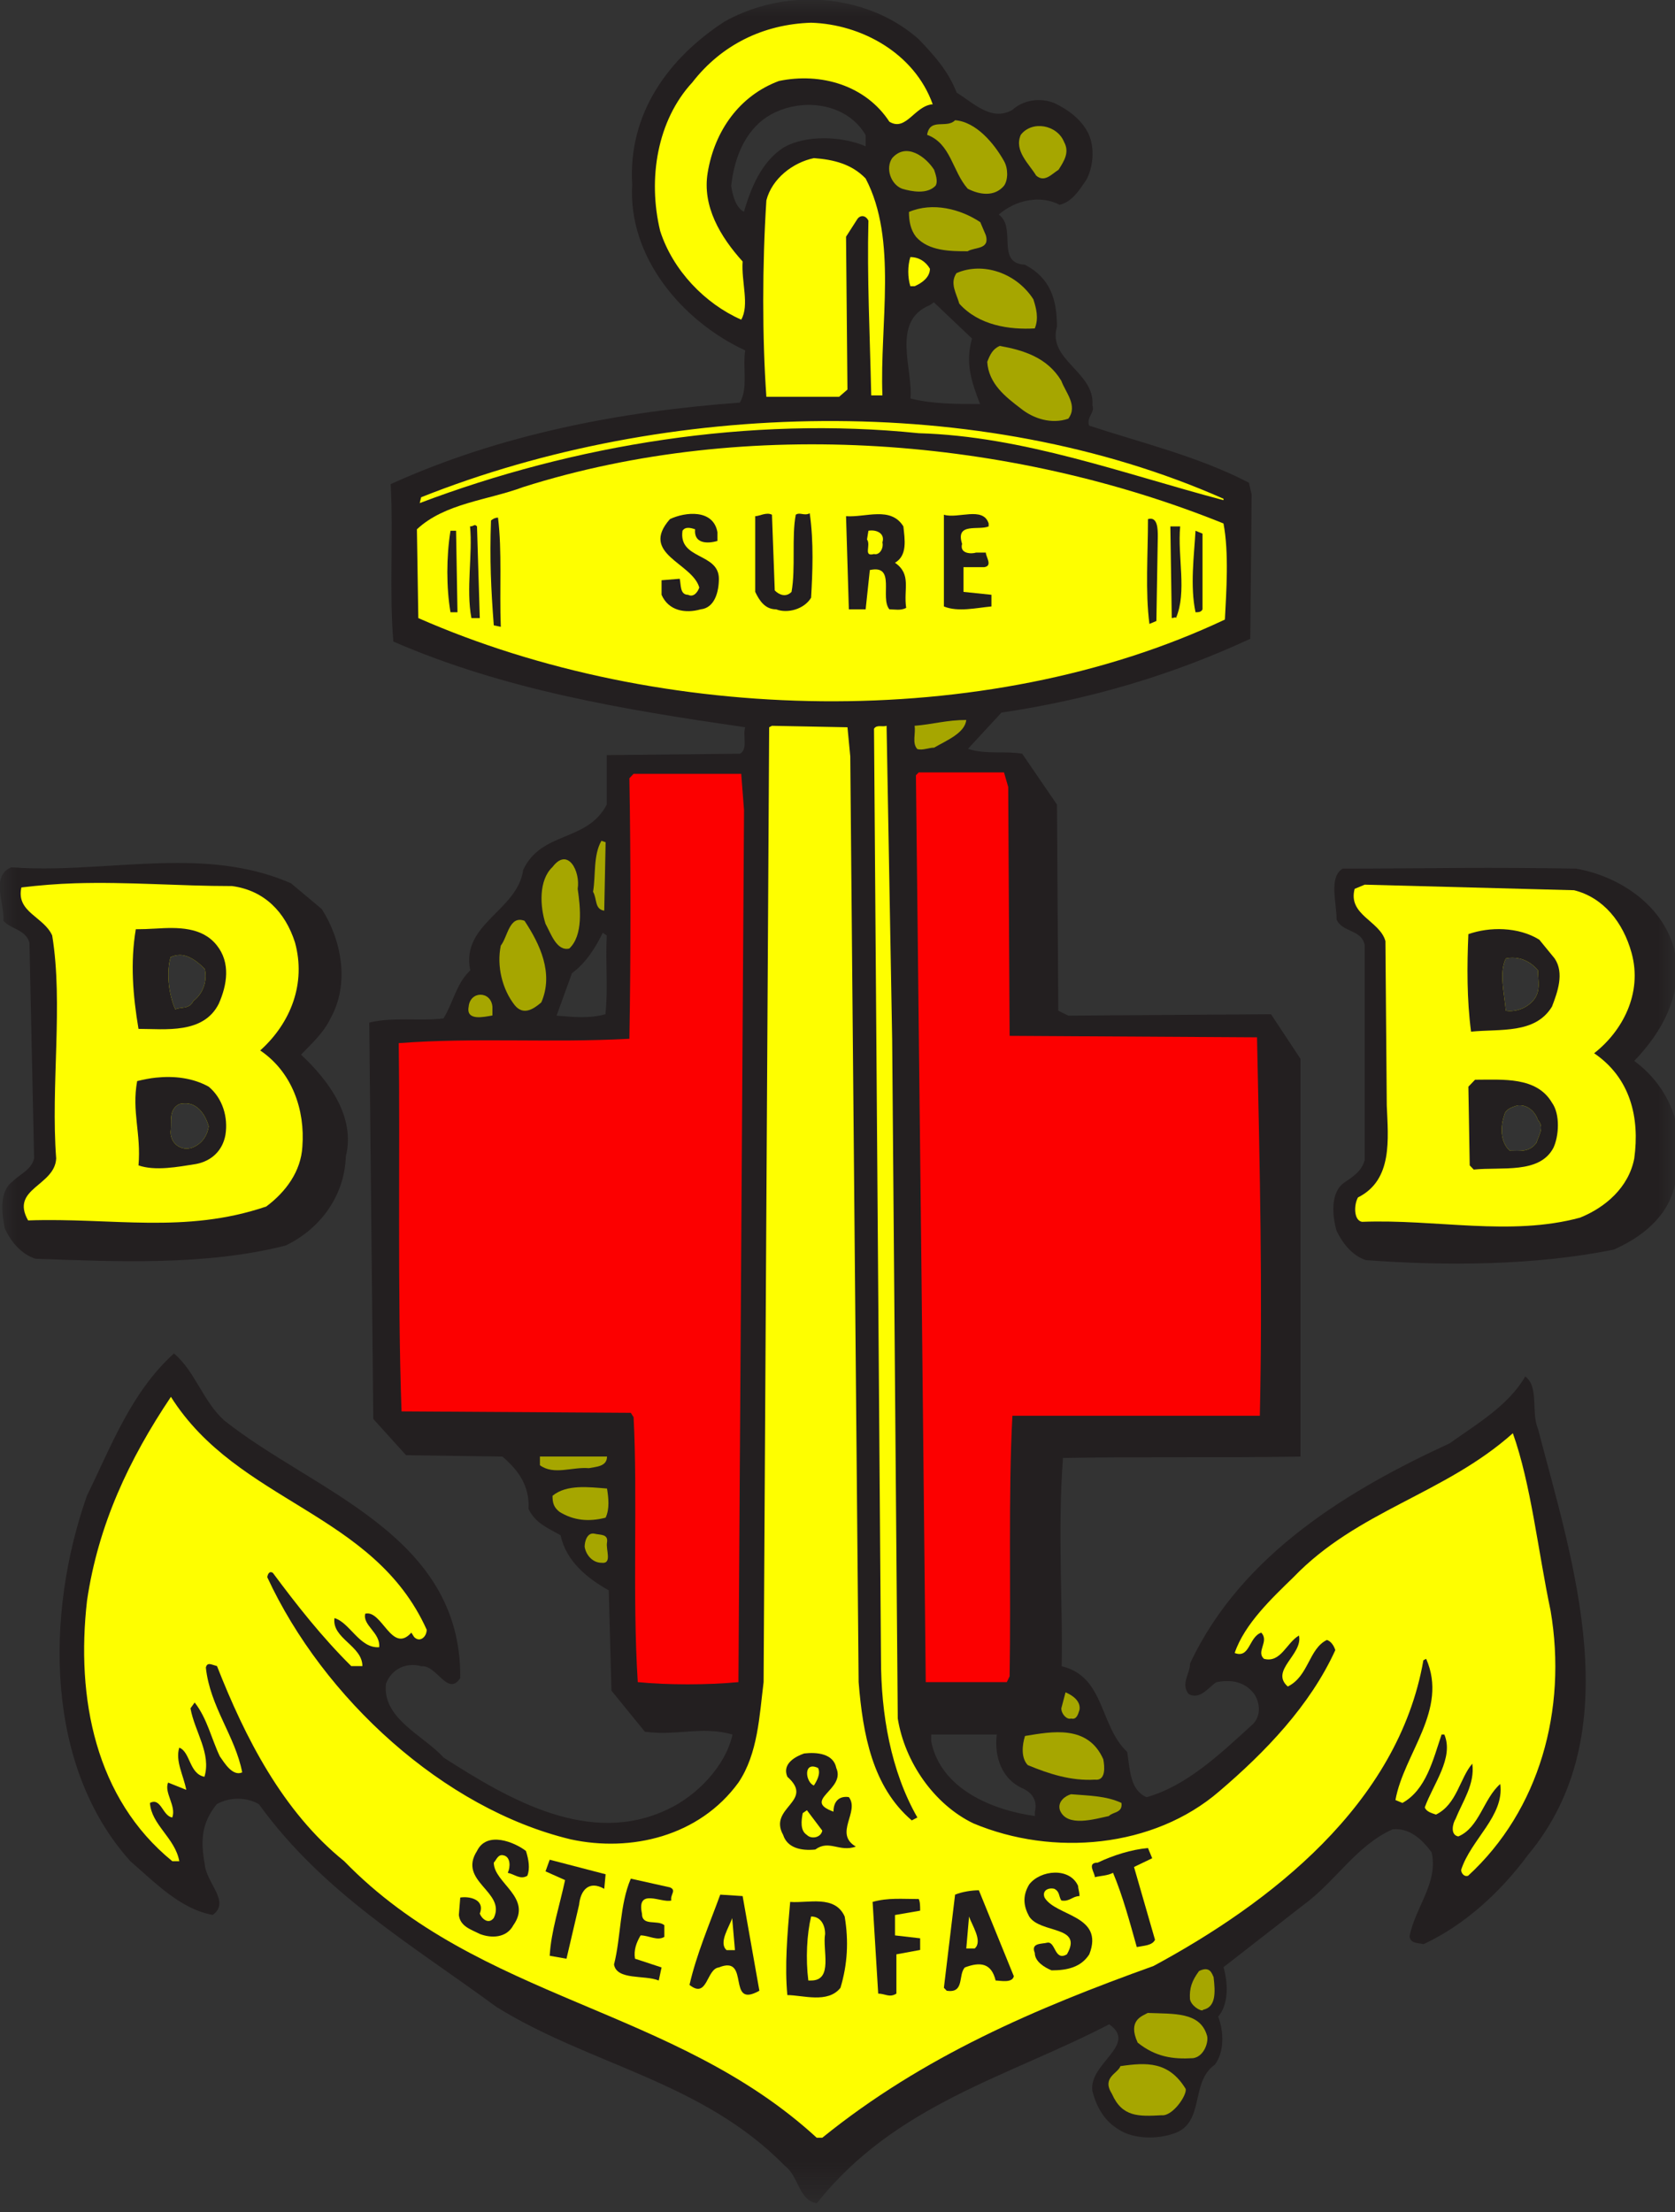 <svg width="50" height="66" viewBox="0 0 50 66" fill="none" xmlns="http://www.w3.org/2000/svg">
<rect x="0" y="0" width="50" height="66" fill="#333333" stroke="none"/>
<mask id="mask0_18_7" style="mask-type:luminance" maskUnits="userSpaceOnUse" x="0" y="0" width="50" height="66">
<path d="M0 0H50V65.581H0V0Z" fill="white"/>
</mask>
<g mask="url(#mask0_18_7)">
<path d="M23.823 2.94084e-05C23.051 0.05 22.299 0.27 21.627 0.644C19.958 1.73 18.745 3.38 18.871 5.508C18.745 7.679 20.368 9.586 22.245 10.455C22.163 10.976 22.337 11.579 22.086 12.013C18.497 12.274 14.917 12.969 11.662 14.445C11.746 15.922 11.616 17.666 11.742 19.142C15.038 20.576 18.615 21.178 22.245 21.699C22.163 21.959 22.337 22.358 22.086 22.489L18.112 22.53V24.006C17.528 25.135 16.158 24.787 15.616 25.96C15.449 27.176 13.746 27.564 14.038 28.953C13.621 29.344 13.532 29.909 13.239 30.387C12.572 30.473 11.69 30.338 11.023 30.512L11.143 42.338L12.121 43.419L14.997 43.46C15.456 43.851 15.817 44.325 15.776 45.019C15.984 45.454 16.358 45.592 16.734 45.809C16.9 46.59 17.546 47.103 18.172 47.451L18.252 50.444L19.25 51.67C20.209 51.801 20.948 51.492 21.866 51.753C21.658 52.708 20.784 53.586 19.949 53.977C17.613 55.106 15.201 53.698 13.239 52.439C12.656 51.787 11.397 51.279 11.522 50.236C11.688 49.802 12.121 49.587 12.581 49.716C13.039 49.673 13.363 50.634 13.739 50.07C13.78 45.771 9.36 44.508 6.69 42.379C6.063 41.815 5.818 40.905 5.192 40.384C3.898 41.556 3.305 43.191 2.596 44.624C1.344 48.186 1.349 52.713 3.894 55.536C4.646 56.187 5.39 56.963 6.35 57.136C6.893 56.746 6.153 56.184 6.111 55.619C5.985 54.924 6.012 54.396 6.47 53.832C6.846 53.615 7.353 53.615 7.728 53.832C9.647 56.481 12.272 58.012 14.817 59.88C17.613 61.617 20.962 62.1 23.424 64.619C23.841 64.922 23.84 65.655 24.382 65.741C26.719 62.788 30.105 61.962 33.109 60.4C33.986 61.007 32.484 61.57 32.609 62.395C32.734 62.873 32.969 63.298 33.428 63.559C33.845 63.819 34.525 63.836 35.026 63.663C35.985 63.359 35.513 62.126 36.264 61.605C36.556 61.214 36.531 60.606 36.364 60.171C36.697 59.78 36.649 59.13 36.523 58.695L38.9 56.845C39.859 56.15 40.491 55.058 41.575 54.58C42.077 54.537 42.442 54.875 42.734 55.266C42.943 56.178 42.241 56.912 42.075 57.781C42.116 57.998 42.327 57.966 42.494 58.009C43.704 57.445 44.775 56.478 45.609 55.349C48.655 51.701 46.952 46.624 45.909 42.629C45.7 42.151 45.947 41.374 45.529 41.07C45.029 41.939 44.066 42.5 43.273 43.065C40.352 44.411 37.068 46.333 35.525 49.633C35.525 49.938 35.235 50.243 35.485 50.548C35.819 50.721 36.054 50.368 36.304 50.194C36.721 50.108 37.15 50.157 37.442 50.548C37.609 50.808 37.653 51.181 37.402 51.441C36.401 52.353 35.437 53.276 34.227 53.624C33.726 53.407 33.731 52.793 33.648 52.273C32.813 51.49 32.985 50.021 31.691 49.716C31.733 47.936 31.564 45.717 31.731 43.502C33.984 43.459 36.358 43.503 38.82 43.46V31.592L37.941 30.262L31.891 30.304L31.591 30.158L31.551 24.006L30.513 22.489C30.012 22.401 29.396 22.517 28.895 22.343L29.894 21.262C32.522 20.872 34.985 20.145 37.322 19.059L37.362 14.757L37.282 14.404C35.781 13.622 34.095 13.221 32.51 12.699C32.426 12.438 32.693 12.313 32.609 12.097C32.693 11.097 31.259 10.746 31.551 9.748C31.551 8.922 31.344 8.289 30.593 7.898C29.716 7.855 30.356 6.792 29.814 6.402C30.315 5.968 31.047 5.807 31.631 6.111C32.006 6.024 32.221 5.667 32.43 5.362C32.638 4.972 32.676 4.423 32.51 4.032C32.301 3.554 31.847 3.251 31.471 3.076C31.054 2.903 30.547 2.98 30.213 3.284C29.587 3.631 29.057 3.068 28.556 2.764C28.306 2.113 27.876 1.642 27.418 1.164C26.427 0.295 25.11 -0.084 23.823 2.94084e-05ZM23.943 3.138C24.676 3.077 25.449 3.354 25.84 4.032V4.365C25.131 4.06 24.052 4.016 23.384 4.406C22.716 4.84 22.414 5.624 22.206 6.318C21.956 6.189 21.868 5.811 21.826 5.549C21.909 4.811 22.161 4.074 22.745 3.596C23.073 3.335 23.503 3.175 23.943 3.138ZM27.877 9.02L29.015 10.101C28.806 10.84 29.004 11.404 29.255 12.055C28.628 12.055 27.845 12.062 27.178 11.889C27.261 11.021 26.588 9.581 27.757 9.104L27.877 9.02ZM17.992 27.83L18.112 27.913C18.07 28.782 18.156 29.481 18.072 30.262C17.613 30.393 17.115 30.347 16.614 30.304L17.074 29.036C17.491 28.732 17.784 28.265 17.992 27.83ZM27.797 51.753H29.754C29.671 52.448 29.928 53.093 30.513 53.354C30.804 53.483 30.975 53.713 30.892 54.06V54.185C29.64 54.011 28.089 53.394 27.797 51.961V51.753Z" fill="#231F20"/>
</g>
<path d="M27.842 3.111C27.3 3.154 27.05 3.936 26.549 3.632C25.84 2.547 24.504 2.156 23.253 2.416C22.084 2.85 21.333 3.893 21.125 5.152C20.958 6.151 21.5 7.063 22.168 7.802C22.126 8.409 22.377 9.104 22.126 9.538C21.041 9.061 20.082 8.062 19.706 6.89C19.33 5.326 19.622 3.588 20.666 2.459C21.542 1.33 22.794 0.723 24.212 0.678C25.715 0.723 27.3 1.59 27.842 3.111Z" fill="#FEFE00"/>
<path d="M29.97 4.805C30.096 5.022 30.096 5.369 29.97 5.543C29.679 5.89 29.22 5.804 28.886 5.63C28.427 5.109 28.385 4.283 27.675 4.023C27.759 3.502 28.26 3.849 28.51 3.588C29.136 3.632 29.679 4.283 29.97 4.805Z" fill="#A6A600"/>
<path d="M31.765 4.24C31.932 4.544 31.765 4.805 31.598 5.066C31.39 5.195 31.181 5.456 30.93 5.239C30.722 4.892 30.263 4.5 30.471 4.023C30.805 3.588 31.557 3.719 31.765 4.24Z" fill="#A6A600"/>
<path d="M27.884 5.066C27.926 5.195 28.009 5.413 27.926 5.543C27.675 5.804 27.217 5.717 26.925 5.63C26.591 5.5 26.424 5.022 26.632 4.718C27.05 4.24 27.634 4.674 27.884 5.066Z" fill="#A6A600"/>
<path d="M25.84 5.326C26.799 7.15 26.257 9.669 26.341 11.797H26.007C25.965 9.93 25.881 8.279 25.923 6.585C25.84 6.412 25.673 6.412 25.589 6.542L25.255 7.063L25.297 11.623L25.047 11.84H22.877C22.752 10.103 22.752 7.888 22.877 5.978C23.044 5.326 23.67 4.848 24.296 4.718C24.88 4.761 25.422 4.892 25.84 5.326Z" fill="#FEFE00"/>
<path d="M29.428 7.019C29.553 7.454 29.095 7.367 28.886 7.497C28.385 7.497 27.718 7.497 27.341 7.063C27.175 6.846 27.133 6.585 27.133 6.324C27.842 6.021 28.677 6.238 29.262 6.629L29.428 7.019Z" fill="#A6A600"/>
<path d="M27.759 8.019C27.759 8.279 27.509 8.453 27.3 8.54H27.175C27.092 8.279 27.092 7.931 27.175 7.671C27.425 7.671 27.634 7.802 27.759 8.019Z" fill="#FEFE00"/>
<path d="M30.847 8.931C30.93 9.191 31.014 9.495 30.889 9.799C30.138 9.843 29.22 9.712 28.636 9.061C28.552 8.757 28.343 8.453 28.552 8.149C29.345 7.802 30.346 8.149 30.847 8.931Z" fill="#A6A600"/>
<path d="M31.681 11.362C31.807 11.71 32.182 12.101 31.89 12.492C31.39 12.666 30.847 12.492 30.471 12.188C30.013 11.84 29.512 11.45 29.47 10.798C29.553 10.581 29.637 10.407 29.846 10.321C30.555 10.45 31.264 10.667 31.681 11.362Z" fill="#A6A600"/>
<path d="M36.522 14.881V14.924C33.559 14.143 30.555 13.014 27.425 12.926C22.377 12.405 17.119 13.274 12.529 15.011L12.571 14.837C19.873 11.928 29.262 11.667 36.522 14.881Z" fill="#FEFE00"/>
<path d="M36.522 15.619C36.689 16.488 36.606 17.66 36.564 18.486C29.386 21.873 19.706 21.613 12.487 18.442L12.445 15.793C13.279 15.011 14.573 14.924 15.617 14.533C22.335 12.405 30.18 13.057 36.522 15.619Z" fill="#FEFE00"/>
<path d="M21.416 15.879V16.14C21.125 16.227 20.707 16.227 20.749 15.793C20.624 15.75 20.457 15.706 20.373 15.836C20.249 16.705 21.459 16.488 21.459 17.269C21.459 17.66 21.333 18.138 20.916 18.181C20.457 18.312 19.956 18.225 19.748 17.747V17.313L20.29 17.269C20.332 17.443 20.29 17.747 20.54 17.747C20.707 17.834 20.832 17.66 20.874 17.53C20.666 16.791 19.08 16.531 19.998 15.489C20.457 15.271 21.292 15.185 21.416 15.879Z" fill="#231F20"/>
<path d="M23.127 17.617C23.253 17.747 23.461 17.834 23.628 17.66C23.754 16.965 23.628 16.01 23.754 15.358C23.879 15.272 24.004 15.402 24.171 15.315C24.296 16.184 24.254 17.096 24.212 17.834C24.004 18.181 23.503 18.312 23.169 18.181C22.836 18.181 22.668 17.921 22.544 17.66V15.402C22.668 15.402 22.877 15.272 23.044 15.358L23.127 17.617Z" fill="#231F20"/>
<path d="M26.966 15.706C27.009 16.096 27.092 16.574 26.716 16.791C27.217 17.139 26.966 17.574 27.05 18.138C26.883 18.225 26.716 18.181 26.549 18.181C26.257 17.834 26.758 16.835 25.965 17.009L25.84 18.181H25.339L25.255 15.402C25.84 15.445 26.591 15.098 26.966 15.706Z" fill="#231F20"/>
<path d="M29.512 15.619V15.706C29.219 15.836 28.51 15.576 28.719 16.227C28.636 16.531 29.011 16.531 29.136 16.488C29.219 16.488 29.386 16.488 29.428 16.488C29.428 16.617 29.637 16.879 29.386 16.922H28.761V17.66L29.595 17.747V18.095C29.136 18.138 28.594 18.268 28.176 18.095V15.358C28.594 15.489 29.345 15.098 29.512 15.619Z" fill="#231F20"/>
<path d="M14.866 15.445C14.99 16.444 14.907 17.574 14.949 18.703L14.74 18.659C14.657 17.574 14.615 16.705 14.657 15.532C14.699 15.489 14.782 15.445 14.866 15.445Z" fill="#231F20"/>
<path d="M34.561 16.01L34.519 18.529L34.311 18.616C34.185 17.66 34.268 16.531 34.268 15.489C34.561 15.402 34.561 15.793 34.561 16.01Z" fill="#231F20"/>
<path d="M14.322 18.442H14.072C13.906 17.574 14.114 16.531 14.031 15.706C14.156 15.706 14.156 15.619 14.239 15.706L14.322 18.442Z" fill="#231F20"/>
<path d="M35.229 15.706C35.145 16.618 35.437 17.66 35.103 18.442C35.103 18.398 35.02 18.442 34.978 18.442L34.936 15.706H35.229Z" fill="#231F20"/>
<path d="M13.656 18.268H13.447C13.322 17.53 13.322 16.618 13.447 15.836H13.614L13.656 18.268Z" fill="#231F20"/>
<path d="M26.341 16.183C26.382 16.357 26.257 16.574 26.09 16.531C25.756 16.617 26.007 16.271 25.881 16.096L25.923 15.836C26.174 15.793 26.424 15.923 26.341 16.183Z" fill="#FEFE00"/>
<path d="M35.896 18.181C35.854 18.268 35.771 18.268 35.687 18.268C35.521 17.486 35.645 16.574 35.687 15.836L35.896 15.923V18.181Z" fill="#231F20"/>
<path d="M28.844 21.482C28.802 21.873 28.26 22.09 27.884 22.308C27.718 22.308 27.551 22.394 27.384 22.351C27.217 22.177 27.342 21.873 27.3 21.656C27.842 21.613 28.26 21.482 28.844 21.482Z" fill="#A6A600"/>
<path d="M25.381 22.568L25.631 50.19C25.756 51.754 26.048 53.317 27.217 54.316L27.384 54.229C26.591 52.84 26.298 51.145 26.298 49.495L26.09 21.743C26.174 21.612 26.341 21.7 26.465 21.656L26.632 31.037L26.799 51.276C27.009 52.579 27.884 53.838 29.053 54.403C31.431 55.402 34.435 55.141 36.397 53.447C37.773 52.275 39.109 50.885 39.86 49.235C39.818 49.104 39.735 48.974 39.61 48.931C39.067 49.192 39.067 50.016 38.441 50.321C37.899 49.843 38.901 49.365 38.775 48.8C38.4 49.018 38.233 49.626 37.732 49.495C37.482 49.278 37.899 48.974 37.649 48.714C37.273 48.844 37.315 49.495 36.856 49.321C37.148 48.453 37.983 47.671 38.608 47.063C40.528 45.066 43.115 44.587 45.16 42.764C45.702 44.283 45.911 46.281 46.287 48.062C46.787 51.016 45.953 54.012 43.825 55.967C43.699 56.01 43.616 55.88 43.616 55.793C43.908 54.881 44.91 54.186 44.784 53.23C44.283 53.664 44.159 54.533 43.532 54.794C43.282 54.75 43.365 54.403 43.449 54.273C43.658 53.752 44.033 53.23 43.949 52.623C43.574 53.057 43.491 53.838 42.865 54.142C42.739 54.099 42.572 54.055 42.531 53.926C42.782 53.23 43.407 52.449 43.115 51.754H43.032C42.782 52.492 42.572 53.404 41.863 53.795L41.655 53.708C41.905 52.319 43.24 51.016 42.572 49.495L42.489 49.538C41.739 53.838 37.899 56.792 34.435 58.659C30.93 59.919 27.551 61.352 24.546 63.784H24.379C20.123 59.876 14.323 59.702 10.275 55.533C8.44 54.055 7.313 51.84 6.478 49.712C6.312 49.669 6.186 49.582 6.145 49.756C6.27 50.928 7.02 51.797 7.23 52.883C6.937 53.014 6.687 52.579 6.562 52.405C6.312 51.884 6.186 51.276 5.811 50.798L5.686 50.972C5.811 51.667 6.312 52.319 6.103 53.014C5.644 52.926 5.686 52.275 5.352 52.145C5.226 52.535 5.477 52.969 5.56 53.404L5.018 53.187C4.892 53.491 5.269 53.882 5.143 54.229C4.851 54.186 4.809 53.621 4.476 53.795C4.517 54.447 5.226 54.838 5.352 55.533H5.143C2.848 53.664 2.264 50.668 2.598 47.758C2.931 45.499 3.849 43.545 5.102 41.678C7.104 44.849 11.152 45.109 12.737 48.626C12.737 48.844 12.529 49.018 12.362 48.844L12.279 48.714C11.694 49.365 11.402 48.019 10.902 48.149C10.818 48.497 11.361 48.714 11.319 49.148C10.735 49.192 10.442 48.409 9.984 48.28C9.9 48.887 10.818 49.104 10.818 49.712H10.485C9.608 48.844 8.857 47.888 8.147 46.933C8.022 46.846 7.98 47.02 7.98 47.063C9.65 50.668 13.238 53.969 17.035 54.881C18.83 55.272 20.874 54.794 22.043 53.187C22.627 52.319 22.668 51.19 22.794 50.19L22.96 21.7L23.044 21.656L25.298 21.7L25.381 22.568Z" fill="#FEFE00"/>
<path d="M22.126 23.089L22.21 24.175L22.043 50.19C21.125 50.278 19.915 50.278 19.038 50.19C18.872 47.585 19.038 44.675 18.913 42.285L18.83 42.155L11.986 42.112C11.861 38.637 11.945 34.251 11.903 31.124C14.198 30.951 16.409 31.124 18.788 30.994C18.83 28.605 18.83 25.608 18.788 23.22L18.913 23.089C20.039 23.089 21.041 23.089 22.126 23.089Z" fill="#FC0000"/>
<path d="M30.096 23.48L30.138 30.907L37.523 30.951C37.607 34.859 37.69 38.464 37.607 42.242H30.221C30.096 44.544 30.18 47.411 30.138 50.016L30.054 50.19C29.303 50.19 28.385 50.19 27.634 50.19L27.508 38.073L27.341 23.132L27.425 23.046H29.97L30.096 23.48Z" fill="#FC0000"/>
<path d="M18.037 27.172C17.744 27.129 17.828 26.824 17.703 26.607C17.787 26.129 17.703 25.522 17.953 25.087L18.078 25.13L18.037 27.172Z" fill="#A6A600"/>
<mask id="mask1_18_7" style="mask-type:luminance" maskUnits="userSpaceOnUse" x="0" y="0" width="50" height="66">
<path d="M0 0H50V65.581H0V0Z" fill="white"/>
</mask>
<g mask="url(#mask1_18_7)">
<path d="M17.244 26.52C17.328 27.085 17.411 27.91 16.994 28.301C16.618 28.388 16.451 27.867 16.284 27.563C16.117 27.041 16.076 26.26 16.493 25.869C16.952 25.261 17.328 25.999 17.244 26.52Z" fill="#A6A600"/>
<path d="M5.631 25.752C3.869 25.712 2.035 26.012 0.339 25.877C-0.287 26.137 0.141 26.956 0.1 27.477C0.35 27.738 0.753 27.73 0.879 28.121L1.018 34.564C0.935 34.911 0.589 35.033 0.379 35.25C-0.038 35.555 0.057 36.209 0.14 36.643C0.307 37.034 0.641 37.427 1.058 37.557C3.479 37.644 6.149 37.77 8.527 37.163C9.528 36.684 10.282 35.718 10.324 34.502C10.616 33.33 9.821 32.249 8.986 31.468C9.32 31.12 9.656 30.821 9.865 30.387C10.449 29.344 10.19 28.035 9.605 27.124L8.687 26.355C7.716 25.931 6.689 25.776 5.631 25.752ZM5.372 28.495C5.638 28.498 5.892 28.683 6.111 28.911C6.194 29.259 6.063 29.649 5.771 29.867C5.646 30.127 5.399 30.03 5.232 30.117C5.023 29.639 4.967 28.993 5.092 28.558C5.186 28.515 5.283 28.495 5.372 28.495ZM5.511 32.922C5.877 32.907 6.121 33.229 6.23 33.608C6.189 33.869 6.061 34.081 5.811 34.211C5.477 34.385 5.092 34.165 5.092 33.775C5.134 33.47 5.018 33.117 5.352 32.943C5.409 32.927 5.459 32.925 5.511 32.922Z" fill="#231F20"/>
<path d="M43.572 25.897C42.43 25.903 41.288 25.918 40.078 25.918C39.66 26.178 39.898 26.914 39.898 27.435C40.065 27.826 40.653 27.726 40.737 28.204V34.606C40.653 34.953 40.368 35.118 40.118 35.292C39.701 35.595 39.773 36.292 39.898 36.726C40.065 37.074 40.359 37.469 40.777 37.599C43.155 37.773 45.786 37.764 48.165 37.287C48.958 36.94 49.794 36.332 50.002 35.334C50.378 33.9 49.953 32.523 48.784 31.655C49.619 30.786 50.296 29.613 49.962 28.267C49.587 26.963 48.299 26.135 47.047 25.918C45.858 25.896 44.715 25.892 43.572 25.897ZM45.21 28.578C45.468 28.593 45.721 28.725 45.909 28.953C45.909 29.257 45.997 29.565 45.789 29.826C45.581 30.087 45.243 30.201 44.95 30.158C44.909 29.637 44.742 29.033 44.95 28.599C45.034 28.578 45.124 28.574 45.21 28.578ZM45.29 32.985C45.582 32.942 45.825 33.161 45.909 33.421C46.117 33.639 45.911 33.913 45.869 34.086C45.66 34.391 45.362 34.336 45.07 34.336C44.778 34.076 44.785 33.602 44.91 33.255C44.952 33.081 45.164 33.028 45.29 32.985Z" fill="#231F20"/>
</g>
<path d="M2.237 26.355C1.71 26.371 1.181 26.414 0.639 26.479C0.472 27.218 1.308 27.349 1.558 27.913C1.892 29.954 1.511 32.392 1.677 34.565C1.636 35.389 0.296 35.458 0.839 36.414C3.342 36.327 5.527 36.823 7.948 35.999C8.532 35.564 8.985 34.949 9.026 34.211C9.109 33.125 8.727 31.994 7.768 31.343C8.686 30.517 9.14 29.338 8.806 28.121C8.514 27.209 7.889 26.567 6.929 26.438C5.333 26.438 3.815 26.306 2.237 26.355ZM5.372 28.495C5.638 28.498 5.892 28.683 6.111 28.911C6.194 29.259 6.063 29.649 5.771 29.867C5.646 30.127 5.399 30.03 5.232 30.117C5.023 29.639 4.967 28.993 5.092 28.558C5.186 28.515 5.283 28.495 5.372 28.495ZM5.511 32.922C5.877 32.907 6.121 33.229 6.23 33.608C6.189 33.869 6.061 34.081 5.811 34.211C5.477 34.385 5.092 34.165 5.092 33.775C5.134 33.47 5.018 33.117 5.352 32.943C5.409 32.927 5.459 32.925 5.511 32.922Z" fill="#FEFE00"/>
<path d="M40.737 26.396L40.437 26.521C40.229 27.303 41.189 27.471 41.356 28.08L41.396 32.985C41.437 33.983 41.58 35.207 40.537 35.728C40.412 35.945 40.406 36.413 40.657 36.456C42.869 36.369 45.08 36.897 47.167 36.331C47.918 36.028 48.617 35.432 48.784 34.565C48.951 33.348 48.671 32.164 47.586 31.426C48.421 30.775 49.038 29.648 48.704 28.433C48.453 27.521 47.863 26.78 46.987 26.562L40.737 26.396ZM45.21 28.578C45.468 28.593 45.721 28.725 45.909 28.953C45.909 29.257 45.997 29.565 45.789 29.826C45.58 30.087 45.242 30.201 44.95 30.158C44.909 29.637 44.742 29.033 44.95 28.599C45.034 28.578 45.124 28.574 45.21 28.578ZM45.29 32.985C45.582 32.942 45.825 33.161 45.909 33.421C46.117 33.639 45.911 33.913 45.869 34.086C45.66 34.391 45.361 34.336 45.07 34.336C44.778 34.076 44.785 33.603 44.91 33.255C44.952 33.081 45.164 33.028 45.29 32.985Z" fill="#FEFE00"/>
<path d="M15.658 27.475C16.117 28.17 16.534 29.039 16.159 29.908C15.909 30.125 15.617 30.299 15.366 29.994C14.99 29.517 14.823 28.822 14.949 28.214C15.157 27.953 15.2 27.302 15.658 27.475Z" fill="#A6A600"/>
<path d="M4.653 27.706C4.438 27.719 4.231 27.726 4.054 27.726C3.886 28.725 3.967 29.7 4.134 30.699C4.926 30.699 6.071 30.862 6.53 29.95C6.78 29.386 6.888 28.725 6.47 28.204C6.032 27.65 5.296 27.667 4.653 27.706ZM5.372 28.495C5.638 28.498 5.892 28.684 6.111 28.911C6.194 29.259 6.063 29.649 5.771 29.867C5.646 30.127 5.399 30.03 5.232 30.117C5.023 29.639 4.967 28.993 5.092 28.558C5.186 28.515 5.283 28.495 5.372 28.495Z" fill="#231F20"/>
<path d="M44.89 27.726C44.515 27.705 44.145 27.763 43.832 27.872C43.79 28.827 43.786 29.826 43.912 30.782C44.788 30.694 45.827 30.858 46.328 30.034C46.495 29.599 46.7 29.033 46.408 28.599L45.949 28.038C45.636 27.843 45.266 27.748 44.89 27.726ZM45.21 28.579C45.468 28.593 45.721 28.725 45.909 28.953C45.909 29.257 45.997 29.565 45.789 29.826C45.58 30.087 45.243 30.201 44.95 30.158C44.909 29.637 44.742 29.033 44.95 28.599C45.034 28.578 45.124 28.574 45.21 28.579Z" fill="#231F20"/>
<path d="M14.699 30.038V30.299C14.448 30.342 13.906 30.472 13.99 30.038C14.031 29.56 14.657 29.56 14.699 30.038Z" fill="#A6A600"/>
<path d="M4.653 32.154C4.469 32.172 4.271 32.214 4.094 32.257C3.927 33.169 4.217 33.816 4.134 34.772C4.634 34.946 5.309 34.817 5.851 34.731C6.31 34.644 6.646 34.335 6.73 33.858C6.813 33.337 6.647 32.771 6.23 32.424C5.761 32.163 5.204 32.096 4.653 32.154ZM5.511 32.922C5.877 32.907 6.121 33.229 6.23 33.608C6.189 33.869 6.061 34.081 5.811 34.211C5.477 34.385 5.092 34.165 5.092 33.775C5.134 33.47 5.018 33.117 5.352 32.943C5.409 32.927 5.459 32.925 5.511 32.922Z" fill="#231F20"/>
<path d="M44.032 32.216L43.832 32.424L43.872 34.772L43.992 34.897C44.826 34.811 45.951 35.034 46.368 34.253C46.535 33.905 46.578 33.249 46.328 32.902C45.869 32.12 44.866 32.216 44.032 32.216ZM45.29 32.985C45.582 32.942 45.825 33.161 45.909 33.421C46.117 33.639 45.911 33.913 45.869 34.087C45.66 34.391 45.362 34.336 45.07 34.336C44.778 34.076 44.785 33.603 44.91 33.255C44.952 33.081 45.164 33.028 45.29 32.985Z" fill="#231F20"/>
<path d="M18.12 43.459C18.12 43.763 17.787 43.763 17.578 43.806C17.077 43.763 16.534 44.023 16.117 43.719V43.459H18.12Z" fill="#A6A600"/>
<path d="M18.12 44.414C18.162 44.675 18.204 45.022 18.078 45.283C17.578 45.413 17.119 45.369 16.701 45.109C16.534 44.978 16.493 44.849 16.493 44.631C16.91 44.283 17.578 44.371 18.12 44.414Z" fill="#A6A600"/>
<path d="M18.12 46.021C18.078 46.238 18.287 46.673 17.953 46.629C17.703 46.629 17.494 46.412 17.452 46.151C17.452 45.978 17.536 45.717 17.744 45.761C17.911 45.804 18.162 45.761 18.12 46.021Z" fill="#A6A600"/>
<path d="M32.224 51.016C32.182 51.145 32.141 51.319 31.974 51.276C31.848 51.319 31.681 51.145 31.681 50.972L31.807 50.495C32.015 50.581 32.266 50.755 32.224 51.016Z" fill="#A6A600"/>
<path d="M32.934 52.492C32.975 52.709 33.017 53.143 32.683 53.1C31.974 53.143 31.306 52.926 30.68 52.666C30.471 52.449 30.514 52.057 30.597 51.797C31.39 51.667 32.474 51.45 32.934 52.492Z" fill="#A6A600"/>
<path d="M24.964 52.752C25.255 53.404 23.921 53.708 24.88 54.055C24.88 53.752 25.047 53.578 25.339 53.621C25.673 54.055 24.88 54.707 25.548 55.098C25.047 55.272 24.754 54.881 24.337 55.185C23.921 55.228 23.503 55.141 23.378 54.75C22.919 53.926 24.337 53.752 23.503 53.014C23.336 52.623 23.753 52.405 24.004 52.319C24.379 52.275 24.88 52.319 24.964 52.752Z" fill="#231F20"/>
<path d="M24.421 52.752C24.504 52.926 24.379 53.143 24.296 53.274C24.046 53.187 23.962 52.535 24.421 52.752Z" fill="#FEFE00"/>
<path d="M33.476 53.795C33.518 54.099 33.225 54.055 33.1 54.186C32.683 54.273 31.848 54.533 31.64 54.012C31.557 53.752 31.807 53.578 31.974 53.535C32.474 53.578 33.017 53.578 33.476 53.795Z" fill="#A6A600"/>
<path d="M24.546 54.621C24.504 54.838 24.212 54.881 24.087 54.75C23.879 54.621 23.92 54.316 23.962 54.099L24.087 54.012L24.546 54.621Z" fill="#FEFE00"/>
<path d="M15.7 55.228C15.783 55.489 15.825 55.75 15.742 55.967C15.533 56.097 15.366 55.923 15.157 55.88C15.241 55.706 15.241 55.402 15.033 55.359C14.866 55.315 14.823 55.489 14.74 55.576C14.74 56.184 15.909 56.618 15.324 57.443C15.116 57.834 14.657 57.834 14.322 57.704C14.072 57.574 13.739 57.486 13.697 57.139L13.739 56.618C13.989 56.574 14.49 56.662 14.322 57.096C14.365 57.226 14.573 57.443 14.74 57.226C15.116 56.445 13.655 56.14 14.239 55.228C14.532 54.621 15.366 54.967 15.7 55.228Z" fill="#231F20"/>
<path d="M34.394 55.445L33.851 55.706L34.478 57.878C34.394 58.052 34.143 58.052 33.934 58.095C33.726 57.357 33.517 56.574 33.225 55.88C33.058 55.967 32.85 55.967 32.683 56.01C32.683 55.88 32.433 55.576 32.767 55.576C33.225 55.359 33.767 55.185 34.268 55.141L34.394 55.445Z" fill="#231F20"/>
<path d="M18.037 56.357C17.578 56.097 17.328 56.401 17.286 56.835L16.91 58.443L16.409 58.355C16.451 57.617 16.701 56.879 16.868 56.097L16.284 55.836L16.409 55.489L18.078 55.923L18.037 56.357Z" fill="#231F20"/>
<path d="M32.182 56.271C32.182 56.357 32.224 56.445 32.224 56.574C32.015 56.574 31.932 56.748 31.681 56.705C31.598 56.574 31.64 56.445 31.473 56.357C31.306 56.314 31.097 56.401 31.181 56.618C31.514 57.183 32.975 57.139 32.516 58.312C32.266 58.703 31.848 58.79 31.39 58.79C31.181 58.703 30.889 58.529 30.889 58.269C30.764 57.964 31.097 58.008 31.264 57.964C31.514 57.921 31.473 58.529 31.848 58.312C32.349 57.443 31.056 57.704 30.722 57.183C30.555 56.879 30.514 56.574 30.722 56.227C31.056 55.793 31.932 55.706 32.182 56.271Z" fill="#231F20"/>
<path d="M19.998 56.314C20.206 56.401 19.998 56.531 20.039 56.705C19.748 56.792 18.996 56.314 19.163 57.096C19.163 57.486 19.622 57.269 19.831 57.443V57.791C19.622 57.921 19.372 57.747 19.122 57.747C18.996 57.964 18.913 58.181 18.955 58.442L19.748 58.703L19.664 59.093C19.247 58.92 18.412 59.093 18.329 58.616C18.538 57.791 18.495 56.835 18.83 56.054L19.998 56.314Z" fill="#231F20"/>
<path d="M30.263 58.964C30.221 59.181 29.846 59.093 29.72 59.093C29.595 58.572 29.262 58.529 28.802 58.703C28.594 58.92 28.802 59.484 28.26 59.398L28.176 59.31L28.51 56.531C28.719 56.445 29.011 56.401 29.22 56.401L30.263 58.964Z" fill="#231F20"/>
<path d="M22.668 59.398C21.667 59.962 22.418 58.312 21.459 58.703C21.082 58.746 21.125 59.658 20.582 59.224C20.791 58.312 21.166 57.443 21.5 56.531L22.168 56.574L22.668 59.398Z" fill="#231F20"/>
<path d="M27.425 56.662C27.467 56.748 27.467 56.879 27.467 57.009L26.716 57.139V57.747L27.467 57.834V58.181L26.758 58.312V59.484C26.549 59.615 26.424 59.484 26.215 59.484L26.048 56.748C26.508 56.618 26.925 56.662 27.425 56.662Z" fill="#231F20"/>
<path d="M25.214 57.183C25.339 57.921 25.297 58.616 25.089 59.31C24.713 59.788 23.962 59.528 23.503 59.528C23.42 58.659 23.503 57.704 23.587 56.748C24.129 56.792 24.922 56.531 25.214 57.183Z" fill="#231F20"/>
<path d="M24.63 57.704C24.546 58.181 24.88 59.093 24.212 59.093H24.129C24.046 58.443 24.087 57.704 24.212 57.183C24.505 57.183 24.63 57.443 24.63 57.704Z" fill="#FEFE00"/>
<path d="M29.095 58.138H28.844L28.927 57.183C29.011 57.443 29.345 57.921 29.095 58.138Z" fill="#FEFE00"/>
<path d="M35.394 62.328C35.434 62.517 35.001 63.151 34.675 63.113C33.983 63.151 33.498 63.168 33.194 62.479C32.879 61.982 33.365 61.874 33.446 61.648C34.221 61.535 34.89 61.5 35.394 62.328Z" fill="#A6A600"/>
<path d="M36.017 60.701C36.102 60.865 35.967 61.359 35.616 61.41C35.021 61.447 34.496 61.377 33.96 60.946C33.653 60.278 34.095 60.155 34.261 60.061C35.051 60.091 35.8 60.032 36.021 60.706" fill="#A6A600"/>
<path d="M35.915 59.977C35.833 60.023 35.546 59.835 35.521 59.645C35.502 59.323 35.577 59.101 35.792 58.811C36.126 58.644 36.179 58.901 36.226 58.99C36.281 59.45 36.3 59.893 35.903 59.968" fill="#A6A600"/>
<path d="M21.689 58.186L21.939 58.186L21.856 57.231C21.773 57.491 21.439 57.969 21.689 58.186Z" fill="#FEFE00"/>
</svg>
